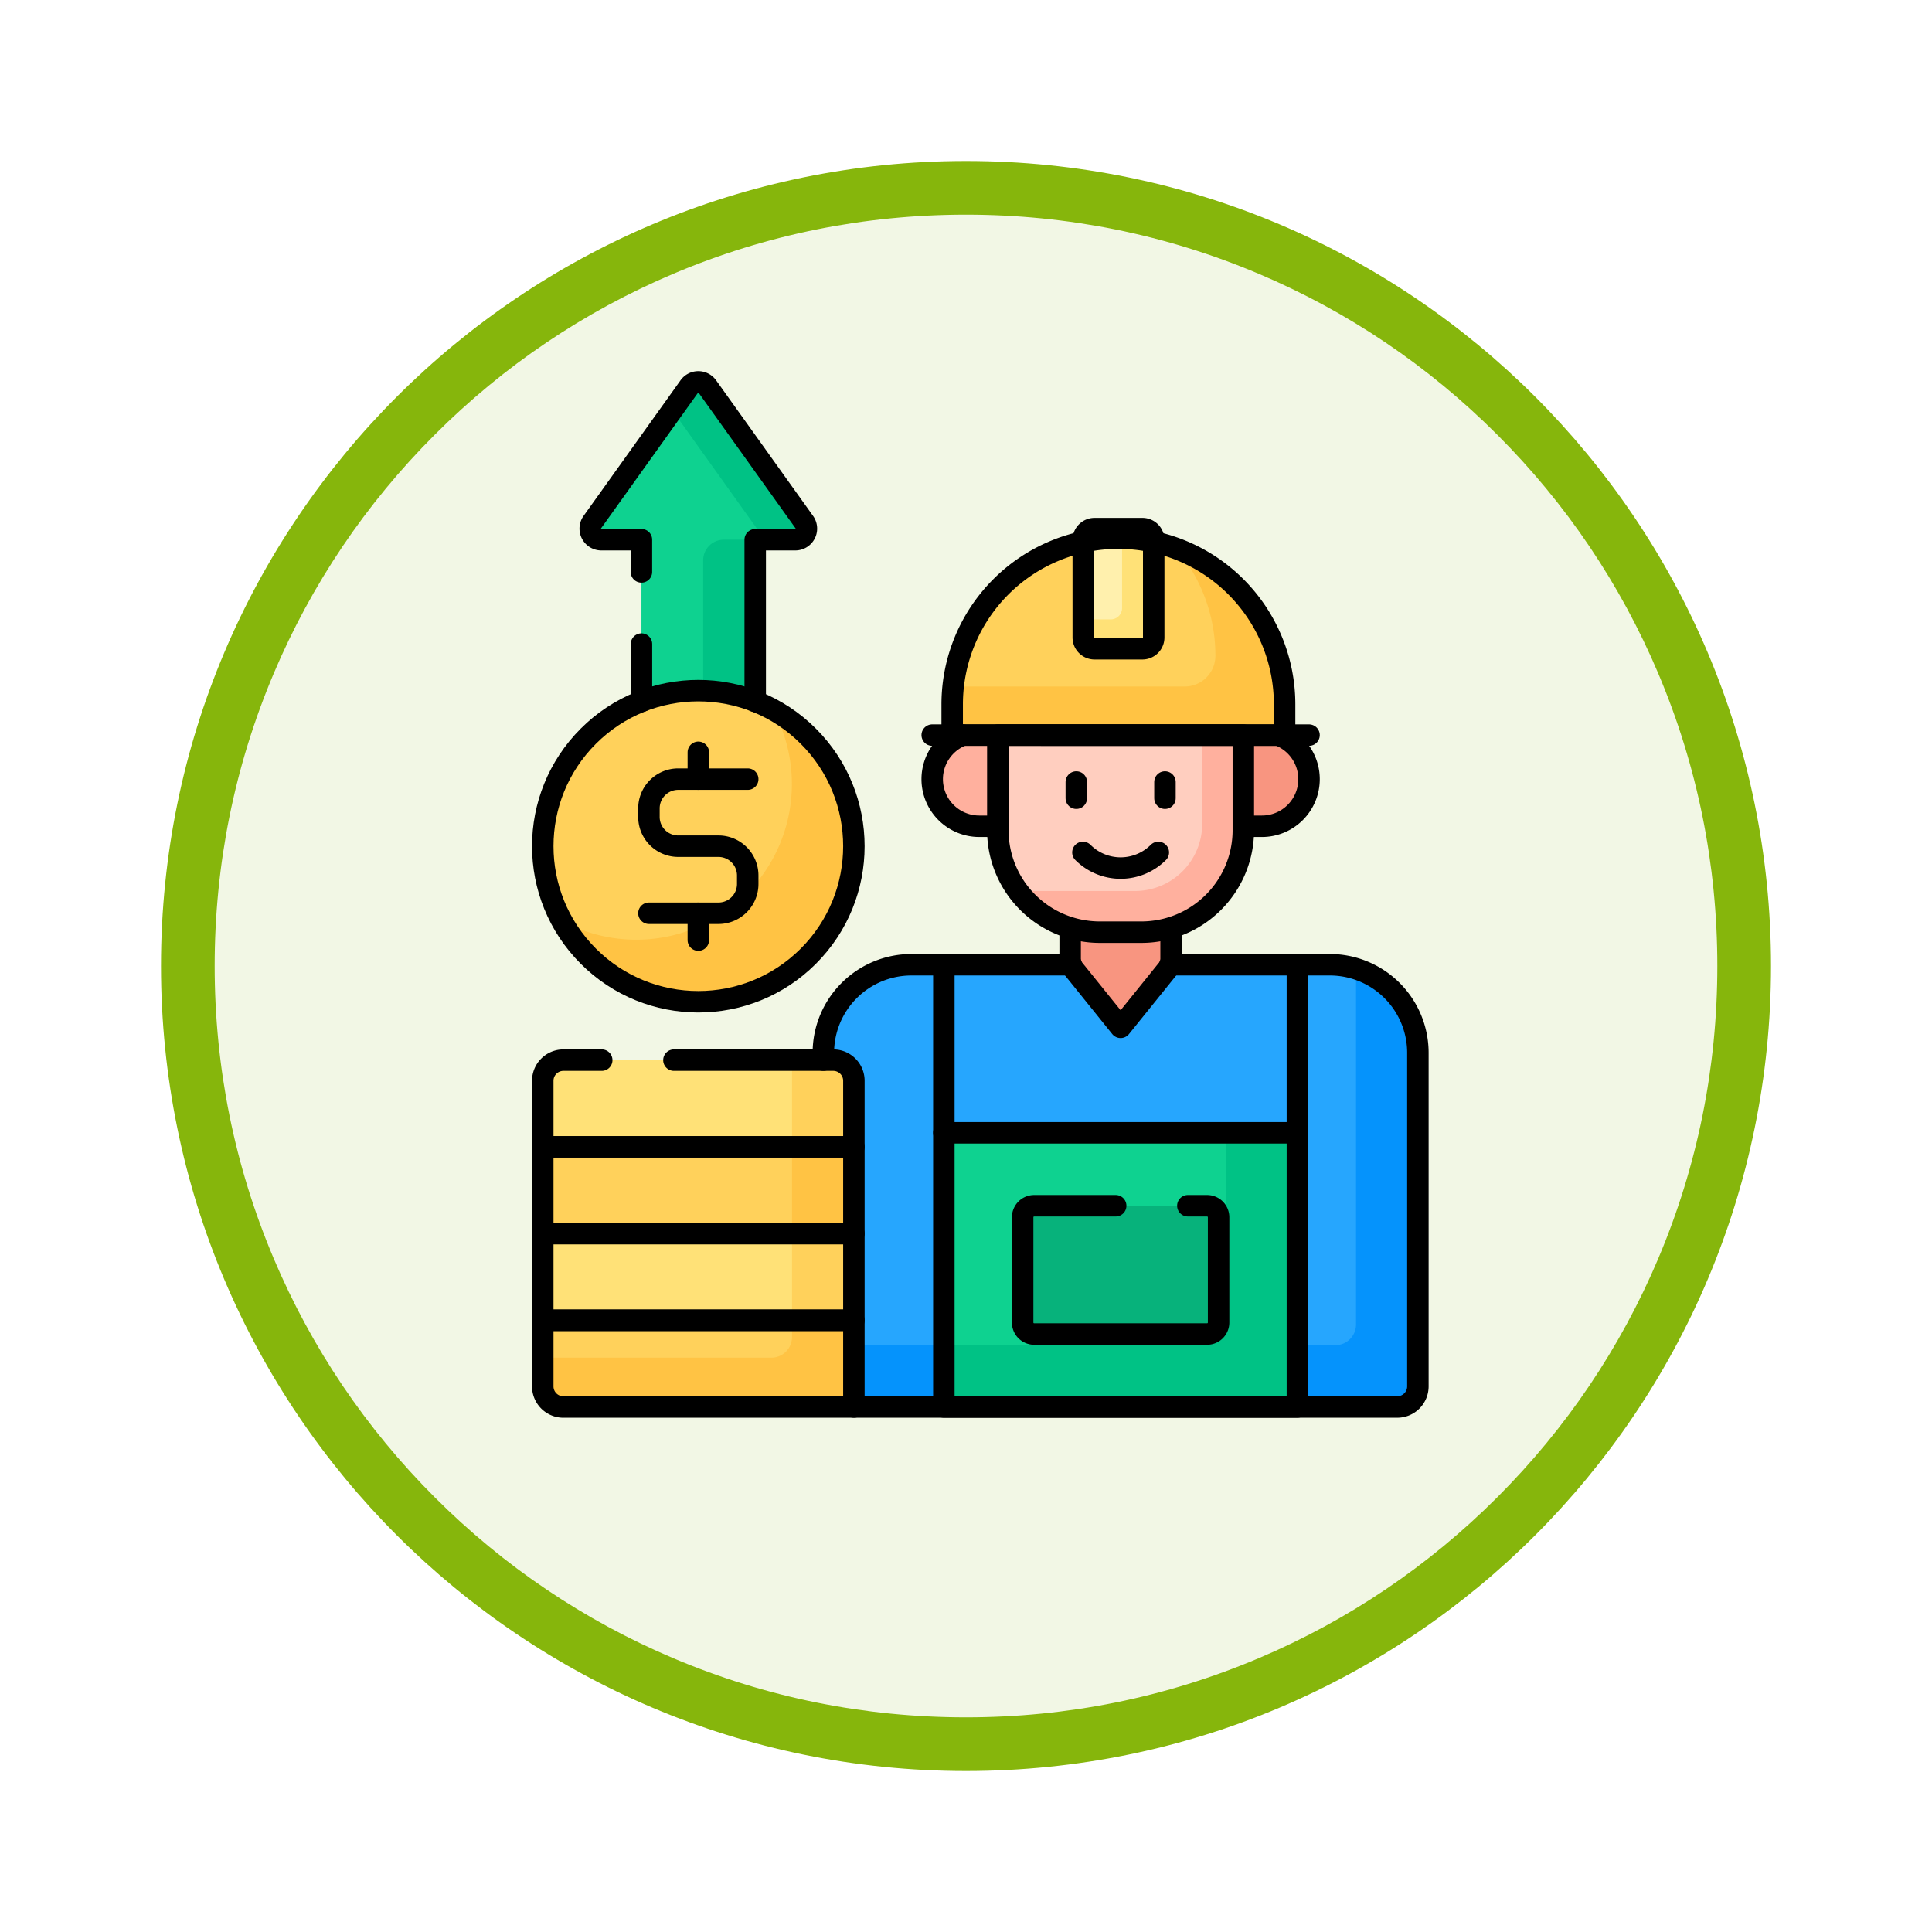 <svg xmlns="http://www.w3.org/2000/svg" xmlns:xlink="http://www.w3.org/1999/xlink" width="108" height="108" viewBox="0 0 108 108">
  <defs>
    <filter id="Trazado_904820" x="0" y="0" width="108" height="108" filterUnits="userSpaceOnUse">
      <feOffset dy="3" input="SourceAlpha"/>
      <feGaussianBlur stdDeviation="3" result="blur"/>
      <feFlood flood-opacity="0.161"/>
      <feComposite operator="in" in2="blur"/>
      <feComposite in="SourceGraphic"/>
    </filter>
  </defs>
  <g id="Grupo_1172107" data-name="Grupo 1172107" transform="translate(-200 -1611)">
    <g id="Grupo_1171911" data-name="Grupo 1171911" transform="translate(-403 -1824)">
      <g id="Grupo_1167341" data-name="Grupo 1167341" transform="translate(417 1469)">
        <g id="Grupo_1166792" data-name="Grupo 1166792" transform="translate(195 1972)">
          <g transform="matrix(1, 0, 0, 1, -9, -6)" filter="url(#Trazado_904820)">
            <g id="Trazado_904820-2" data-name="Trazado 904820" transform="translate(9 6)" fill="#f2f7e5">
              <path d="M 45 88.5 C 39.127 88.5 33.43 87.35 28.068 85.082 C 22.889 82.891 18.236 79.755 14.241 75.759 C 10.245 71.764 7.109 67.112 4.918 61.932 C 2.65 56.57 1.5 50.873 1.5 45 C 1.5 39.127 2.65 33.43 4.918 28.068 C 7.109 22.889 10.245 18.236 14.241 14.241 C 18.236 10.245 22.889 7.109 28.068 4.918 C 33.43 2.65 39.127 1.5 45 1.5 C 50.873 1.5 56.57 2.65 61.932 4.918 C 67.111 7.109 71.764 10.245 75.759 14.241 C 79.755 18.236 82.891 22.889 85.082 28.068 C 87.35 33.43 88.5 39.127 88.5 45 C 88.5 50.873 87.35 56.57 85.082 61.932 C 82.891 67.112 79.755 71.764 75.759 75.759 C 71.764 79.755 67.111 82.891 61.932 85.082 C 56.57 87.35 50.873 88.5 45 88.5 Z" stroke="none"/>
              <path d="M 45 3 C 39.329 3 33.829 4.11 28.653 6.299 C 23.652 8.415 19.16 11.443 15.302 15.302 C 11.443 19.16 8.415 23.652 6.299 28.653 C 4.11 33.829 3 39.329 3 45 C 3 50.671 4.11 56.171 6.299 61.347 C 8.415 66.348 11.443 70.84 15.302 74.699 C 19.16 78.557 23.652 81.585 28.653 83.701 C 33.829 85.89 39.329 87 45 87 C 50.671 87 56.171 85.89 61.347 83.701 C 66.348 81.585 70.84 78.557 74.698 74.699 C 78.557 70.84 81.585 66.348 83.701 61.347 C 85.89 56.171 87 50.671 87 45 C 87 39.329 85.89 33.829 83.701 28.653 C 81.585 23.652 78.557 19.16 74.698 15.302 C 70.84 11.443 66.348 8.415 61.347 6.299 C 56.171 4.11 50.671 3 45 3 M 45 0 C 69.853 0 90 20.147 90 45 C 90 69.853 69.853 90 45 90 C 20.147 90 -7.62939453125e-06 69.853 -7.62939453125e-06 45 C -7.62939453125e-06 20.147 20.147 0 45 0 Z" stroke="none" fill="#86b60c"/>
            </g>
          </g>
        </g>
      </g>
    </g>
    <g id="wage_12088200" transform="translate(214.12 1624.848)">
      <g id="Grupo_1172104" data-name="Grupo 1172104" transform="translate(12.619 7.499)">
        <path id="Trazado_1026090" data-name="Trazado 1026090" d="M67.493,16.323h2.241v9.166a8.549,8.549,0,0,1,6.359,0V16.323h2.241a.621.621,0,0,0,.505-.982L73.419,7.76a.621.621,0,0,0-1.011,0l-5.421,7.58A.621.621,0,0,0,67.493,16.323Z" transform="translate(-60.616 -7.5)" fill="#0ed290"/>
        <path id="Trazado_1026091" data-name="Trazado 1026091" d="M114.045,15.339l-5.421-7.58a.621.621,0,0,0-1.011,0l-.949,1.328,5.174,7.235h1.7A.621.621,0,0,0,114.045,15.339Z" transform="translate(-95.82 -7.499)" fill="#00c285"/>
        <path id="Trazado_1026092" data-name="Trazado 1026092" d="M121.625,92.575a8.533,8.533,0,0,1,2.909.607V84.015h-1.756a1.153,1.153,0,0,0-1.153,1.153Z" transform="translate(-109.056 -75.193)" fill="#00c285"/>
        <path id="Trazado_1026093" data-name="Trazado 1026093" d="M208.2,290.087H184.815a4.924,4.924,0,0,0-4.924,4.924v.524h.554a1.039,1.039,0,0,1,1.038,1.038v18.237h30.49a1.153,1.153,0,0,0,1.153-1.153V295.011A4.924,4.924,0,0,0,208.2,290.087Z" transform="translate(-160.604 -257.504)" fill="#26a6fe"/>
        <path id="Trazado_1026094" data-name="Trazado 1026094" d="M221.884,292.008V311.9a1.153,1.153,0,0,1-1.153,1.153H193.7v3.459h30.49a1.153,1.153,0,0,0,1.153-1.153V296.71A4.926,4.926,0,0,0,221.884,292.008Z" transform="translate(-172.821 -259.204)" fill="#0593fc"/>
        <rect id="Rectángulo_414477" data-name="Rectángulo 414477" width="19.763" height="15.328" transform="translate(26.023 41.977)" fill="#0ed290"/>
        <path id="Trazado_1026095" data-name="Trazado 1026095" d="M254.107,371.558V381.7a1.73,1.73,0,0,1-1.729,1.73H238.315v3.459h19.763V371.558Z" transform="translate(-212.292 -329.581)" fill="#00c285"/>
        <path id="Trazado_1026096" data-name="Trazado 1026096" d="M276.516,413.456V407.57a.643.643,0,0,1,.643-.643h9.667a.643.643,0,0,1,.643.643v5.886a.643.643,0,0,1-.643.643h-9.667A.643.643,0,0,1,276.516,413.456Z" transform="translate(-246.088 -360.872)" fill="#07b27b"/>
        <g id="Grupo_1172095" data-name="Grupo 1172095" transform="translate(0 13.658)">
          <g id="Grupo_1172094" data-name="Grupo 1172094" transform="translate(0 0)">
            <circle id="Elipse_11789" data-name="Elipse 11789" cx="8.696" cy="8.696" r="8.696" transform="translate(0 12.298) rotate(-45)" fill="#ffd15b"/>
            <path id="Trazado_1026097" data-name="Trazado 1026097" d="M64.9,166.431a8.7,8.7,0,0,1-11.8,11.8,8.7,8.7,0,1,0,11.8-11.8Z" transform="translate(-48.43 -161.764)" fill="#ffc344"/>
          </g>
        </g>
        <path id="Trazado_1026098" data-name="Trazado 1026098" d="M45.014,336.33H60.1a1.153,1.153,0,0,1,1.153,1.153v3.694H43.861v-3.694A1.153,1.153,0,0,1,45.014,336.33Z" transform="translate(-40.259 -298.415)" fill="#ffe177"/>
        <path id="Trazado_1026099" data-name="Trazado 1026099" d="M167.006,336.33H164.7v4.848h3.459v-3.694A1.153,1.153,0,0,0,167.006,336.33Z" transform="translate(-147.165 -298.415)" fill="#ffd15b"/>
        <rect id="Rectángulo_414478" data-name="Rectángulo 414478" width="17.392" height="4.848" transform="translate(3.602 42.762)" fill="#ffd15b"/>
        <rect id="Rectángulo_414479" data-name="Rectángulo 414479" width="3.459" height="4.848" transform="translate(17.535 42.762)" fill="#ffc344"/>
        <rect id="Rectángulo_414480" data-name="Rectángulo 414480" width="17.392" height="4.848" transform="translate(3.602 47.61)" fill="#ffe177"/>
        <rect id="Rectángulo_414481" data-name="Rectángulo 414481" width="3.459" height="4.848" transform="translate(17.535 47.61)" fill="#ffd15b"/>
        <path id="Trazado_1026100" data-name="Trazado 1026100" d="M43.861,462.458H61.253v4.848H45.014a1.153,1.153,0,0,1-1.153-1.153Z" transform="translate(-40.259 -410)" fill="#ffd15b"/>
        <path id="Trazado_1026101" data-name="Trazado 1026101" d="M57.794,462.458v.936a1.153,1.153,0,0,1-1.153,1.153H43.861v1.606a1.153,1.153,0,0,0,1.153,1.153H61.253v-4.848Z" transform="translate(-40.259 -410)" fill="#ffc344"/>
        <g id="Grupo_1172103" data-name="Grupo 1172103" transform="translate(25.372 8.203)">
          <g id="Grupo_1172102" data-name="Grupo 1172102">
            <g id="Grupo_1172101" data-name="Grupo 1172101">
              <path id="Trazado_1026102" data-name="Trazado 1026102" d="M303.529,271.4h-2.321a5.568,5.568,0,0,1-1.661-.252v2.184l2.821,3.5,2.821-3.5v-2.184A5.567,5.567,0,0,1,303.529,271.4Z" transform="translate(-291.836 -248.95)" fill="#f89580"/>
              <g id="Grupo_1172100" data-name="Grupo 1172100">
                <g id="Grupo_1172096" data-name="Grupo 1172096" transform="translate(0 11.442)">
                  <path id="Trazado_1026103" data-name="Trazado 1026103" d="M236.435,177.876H234.7a2.634,2.634,0,0,0-2.033,2.564h0a2.633,2.633,0,0,0,2.633,2.633h1.135v-5.2Z" transform="translate(-232.666 -177.876)" fill="#ffb09e"/>
                  <path id="Trazado_1026104" data-name="Trazado 1026104" d="M384.416,177.876h-1.735v5.2h1.135a2.633,2.633,0,0,0,2.633-2.633h0A2.633,2.633,0,0,0,384.416,177.876Z" transform="translate(-365.384 -177.876)" fill="#f89580"/>
                </g>
                <g id="Grupo_1172097" data-name="Grupo 1172097" transform="translate(3.668 11.442)">
                  <path id="Trazado_1026105" data-name="Trazado 1026105" d="M264.476,177.876v5.417a5.7,5.7,0,0,0,5.7,5.7H272.5a5.7,5.7,0,0,0,5.7-5.7v-5.417Z" transform="translate(-264.476 -177.876)" fill="#ffcebf"/>
                </g>
                <path id="Trazado_1026106" data-name="Trazado 1026106" d="M284.515,177.876v5.06a3.755,3.755,0,0,1-3.755,3.755h-6.546A5.7,5.7,0,0,0,278.8,189h2.321a5.7,5.7,0,0,0,5.7-5.7v-5.417Z" transform="translate(-269.423 -166.434)" fill="#ffb09e"/>
                <g id="Grupo_1172099" data-name="Grupo 1172099" transform="translate(1.117)">
                  <g id="Grupo_1172098" data-name="Grupo 1172098">
                    <path id="Trazado_1026107" data-name="Trazado 1026107" d="M260.938,94.268V92.548a9.291,9.291,0,0,0-9.291-9.291h0a9.291,9.291,0,0,0-9.291,9.291v1.719Z" transform="translate(-242.356 -82.725)" fill="#ffd15b"/>
                    <path id="Trazado_1026108" data-name="Trazado 1026108" d="M254.871,88.243a9.252,9.252,0,0,1,2.2,6h0a1.72,1.72,0,0,1-1.72,1.719H242.411a9.4,9.4,0,0,0-.053.994v1.719h18.582V96.959A9.294,9.294,0,0,0,254.871,88.243Z" transform="translate(-242.357 -87.136)" fill="#ffc344"/>
                    <path id="Trazado_1026109" data-name="Trazado 1026109" d="M309.171,85.357H306.5a.631.631,0,0,1-.631-.631V79.272a.631.631,0,0,1,.631-.631h2.676a.631.631,0,0,1,.631.631v5.454A.631.631,0,0,1,309.171,85.357Z" transform="translate(-298.542 -78.641)" fill="#fff0ad"/>
                    <path id="Trazado_1026110" data-name="Trazado 1026110" d="M309.171,78.642h-1.133v4.442a.631.631,0,0,1-.631.631h-1.543v1.012a.631.631,0,0,0,.631.631h2.676a.631.631,0,0,0,.631-.631V79.272A.631.631,0,0,0,309.171,78.642Z" transform="translate(-298.542 -78.642)" fill="#ffe177"/>
                  </g>
                </g>
              </g>
            </g>
          </g>
        </g>
      </g>
      <g id="Grupo_1172106" data-name="Grupo 1172106" transform="translate(12.619 7.499)">
        <path id="Trazado_1026111" data-name="Trazado 1026111" d="M76.094,25.362v-9.04h2.241a.621.621,0,0,0,.505-.982l-5.421-7.58a.621.621,0,0,0-1.011,0l-5.421,7.58a.621.621,0,0,0,.505.982h2.241v1.8" transform="translate(-60.616 -7.499)" fill="none" stroke="#000" stroke-linecap="round" stroke-linejoin="round" stroke-miterlimit="10" stroke-width="1.2"/>
        <line id="Línea_639" data-name="Línea 639" y2="3.205" transform="translate(9.119 14.657)" fill="none" stroke="#000" stroke-linecap="round" stroke-linejoin="round" stroke-miterlimit="10" stroke-width="1.2"/>
        <path id="Trazado_1026112" data-name="Trazado 1026112" d="M194.7,314.809h30.375a1.153,1.153,0,0,0,1.153-1.153V295.011a4.924,4.924,0,0,0-4.924-4.924h-8.94" transform="translate(-173.706 -257.504)" fill="none" stroke="#000" stroke-linecap="round" stroke-linejoin="round" stroke-miterlimit="10" stroke-width="1.2"/>
        <path id="Trazado_1026113" data-name="Trazado 1026113" d="M193.756,290.087h-8.94a4.924,4.924,0,0,0-4.924,4.924v.408" transform="translate(-160.605 -257.504)" fill="none" stroke="#000" stroke-linecap="round" stroke-linejoin="round" stroke-miterlimit="10" stroke-width="1.2"/>
        <rect id="Rectángulo_414482" data-name="Rectángulo 414482" width="19.763" height="15.328" transform="translate(26.023 41.977)" fill="none" stroke="#000" stroke-linecap="round" stroke-linejoin="round" stroke-miterlimit="10" stroke-width="1.2"/>
        <path id="Trazado_1026114" data-name="Trazado 1026114" d="M281.716,406.928h-4.557a.643.643,0,0,0-.643.643v5.886a.643.643,0,0,0,.643.643h9.667a.643.643,0,0,0,.643-.643v-5.886a.643.643,0,0,0-.643-.643h-1.075" transform="translate(-246.088 -360.873)" fill="none" stroke="#000" stroke-linecap="round" stroke-linejoin="round" stroke-miterlimit="10" stroke-width="1.2"/>
        <line id="Línea_640" data-name="Línea 640" y1="9.394" transform="translate(26.023 32.583)" fill="none" stroke="#000" stroke-linecap="round" stroke-linejoin="round" stroke-miterlimit="10" stroke-width="1.2"/>
        <line id="Línea_641" data-name="Línea 641" y1="9.394" transform="translate(45.786 32.583)" fill="none" stroke="#000" stroke-linecap="round" stroke-linejoin="round" stroke-miterlimit="10" stroke-width="1.2"/>
        <path id="Trazado_1026115" data-name="Trazado 1026115" d="M100.856,200.094H96.97a1.636,1.636,0,0,0-1.636,1.636v.477a1.636,1.636,0,0,0,1.636,1.636h2.25a1.636,1.636,0,0,1,1.636,1.636v.477a1.636,1.636,0,0,1-1.636,1.636H95.334" transform="translate(-85.797 -177.887)" fill="none" stroke="#000" stroke-linecap="round" stroke-linejoin="round" stroke-miterlimit="10" stroke-width="1.2"/>
        <line id="Línea_642" data-name="Línea 642" y2="1.5" transform="translate(12.298 20.707)" fill="none" stroke="#000" stroke-linecap="round" stroke-linejoin="round" stroke-miterlimit="10" stroke-width="1.2"/>
        <line id="Línea_643" data-name="Línea 643" y2="1.5" transform="translate(12.298 29.706)" fill="none" stroke="#000" stroke-linecap="round" stroke-linejoin="round" stroke-miterlimit="10" stroke-width="1.2"/>
        <circle id="Elipse_11790" data-name="Elipse 11790" cx="8.696" cy="8.696" r="8.696" transform="translate(0 25.956) rotate(-45)" fill="none" stroke="#000" stroke-linecap="round" stroke-linejoin="round" stroke-miterlimit="10" stroke-width="1.2"/>
        <path id="Trazado_1026116" data-name="Trazado 1026116" d="M47.157,336.33H45.014a1.153,1.153,0,0,0-1.153,1.153v3.694H61.253v-3.694A1.153,1.153,0,0,0,60.1,336.33H51.193" transform="translate(-40.259 -298.415)" fill="none" stroke="#000" stroke-linecap="round" stroke-linejoin="round" stroke-miterlimit="10" stroke-width="1.2"/>
        <rect id="Rectángulo_414483" data-name="Rectángulo 414483" width="17.392" height="4.848" transform="translate(3.602 42.762)" fill="none" stroke="#000" stroke-linecap="round" stroke-linejoin="round" stroke-miterlimit="10" stroke-width="1.2"/>
        <rect id="Rectángulo_414484" data-name="Rectángulo 414484" width="17.392" height="4.848" transform="translate(3.602 47.61)" fill="none" stroke="#000" stroke-linecap="round" stroke-linejoin="round" stroke-miterlimit="10" stroke-width="1.2"/>
        <path id="Trazado_1026117" data-name="Trazado 1026117" d="M43.861,462.458H61.253v4.848H45.014a1.153,1.153,0,0,1-1.153-1.153Z" transform="translate(-40.259 -410)" fill="none" stroke="#000" stroke-linecap="round" stroke-linejoin="round" stroke-miterlimit="10" stroke-width="1.2"/>
        <path id="Trazado_1026118" data-name="Trazado 1026118" d="M260.938,94.268V92.548a9.291,9.291,0,0,0-9.291-9.291h0a9.291,9.291,0,0,0-9.291,9.291v1.719Z" transform="translate(-215.867 -74.522)" fill="none" stroke="#000" stroke-linecap="round" stroke-linejoin="round" stroke-miterlimit="10" stroke-width="1.2"/>
        <g id="Grupo_1172105" data-name="Grupo 1172105" transform="translate(25.372 8.203)">
          <path id="Trazado_1026119" data-name="Trazado 1026119" d="M299.547,272.358V274.4l2.821,3.5,2.821-3.5v-2.044" transform="translate(-291.836 -250.022)" fill="none" stroke="#000" stroke-linecap="round" stroke-linejoin="round" stroke-miterlimit="10" stroke-width="1.2"/>
          <path id="Trazado_1026120" data-name="Trazado 1026120" d="M234.375,178.75a2.631,2.631,0,0,0-1.709,2.463h0a2.633,2.633,0,0,0,2.633,2.633h1.034" transform="translate(-232.666 -167.207)" fill="none" stroke="#000" stroke-linecap="round" stroke-linejoin="round" stroke-miterlimit="10" stroke-width="1.2"/>
          <path id="Trazado_1026121" data-name="Trazado 1026121" d="M383.555,183.847h1.034a2.633,2.633,0,0,0,2.633-2.633h0a2.631,2.631,0,0,0-1.708-2.463" transform="translate(-366.157 -167.208)" fill="none" stroke="#000" stroke-linecap="round" stroke-linejoin="round" stroke-miterlimit="10" stroke-width="1.2"/>
          <path id="Trazado_1026122" data-name="Trazado 1026122" d="M264.476,178.75v5.316a5.7,5.7,0,0,0,5.7,5.7H272.5a5.7,5.7,0,0,0,5.7-5.7V178.75Z" transform="translate(-260.808 -167.207)" fill="none" stroke="#000" stroke-linecap="round" stroke-linejoin="round" stroke-miterlimit="10" stroke-width="1.2"/>
          <line id="Línea_644" data-name="Línea 644" y2="0.906" transform="translate(8.055 14.165)" fill="none" stroke="#000" stroke-linecap="round" stroke-linejoin="round" stroke-miterlimit="10" stroke-width="1.2"/>
          <line id="Línea_645" data-name="Línea 645" y2="0.906" transform="translate(13.011 14.165)" fill="none" stroke="#000" stroke-linecap="round" stroke-linejoin="round" stroke-miterlimit="10" stroke-width="1.2"/>
          <path id="Trazado_1026123" data-name="Trazado 1026123" d="M305.737,235.634a2.979,2.979,0,0,0,4.215,0" transform="translate(-297.312 -217.532)" fill="none" stroke="#000" stroke-linecap="round" stroke-linejoin="round" stroke-miterlimit="10" stroke-width="1.2"/>
          <line id="Línea_646" data-name="Línea 646" x1="21.065" transform="translate(0 11.543)" fill="none" stroke="#000" stroke-linecap="round" stroke-linejoin="round" stroke-miterlimit="10" stroke-width="1.2"/>
          <path id="Trazado_1026124" data-name="Trazado 1026124" d="M309.171,85.357H306.5a.631.631,0,0,1-.631-.631V79.272a.631.631,0,0,1,.631-.631h2.676a.631.631,0,0,1,.631.631v5.454A.631.631,0,0,1,309.171,85.357Z" transform="translate(-297.425 -78.641)" fill="none" stroke="#000" stroke-linecap="round" stroke-linejoin="round" stroke-miterlimit="10" stroke-width="1.2"/>
        </g>
      </g>
    </g>
  </g>
</svg>
